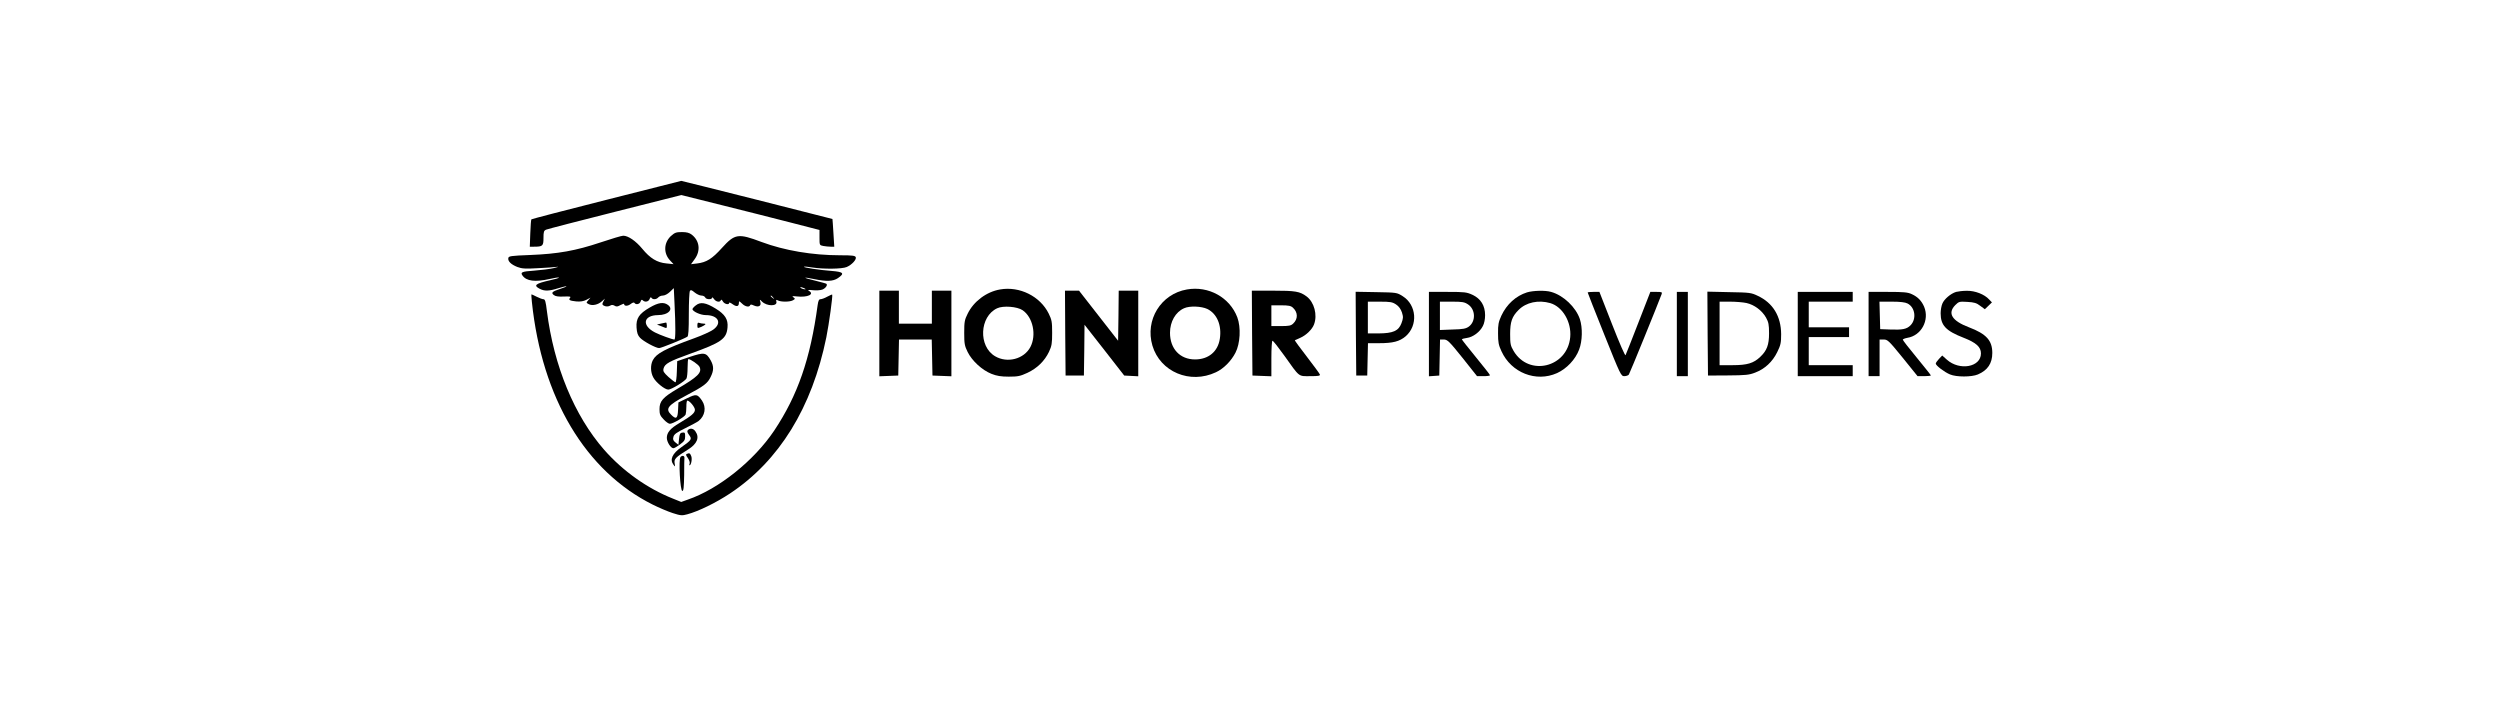 <?xml version="1.0" standalone="no"?>
<!DOCTYPE svg PUBLIC "-//W3C//DTD SVG 20010904//EN"
 "http://www.w3.org/TR/2001/REC-SVG-20010904/DTD/svg10.dtd">
<svg version="1.0" xmlns="http://www.w3.org/2000/svg"
 width="2047pt" height="578pt" viewBox="0 0 2047 578"
 preserveAspectRatio="xMidYMid meet">

<g transform="translate(0,578) scale(0.1,-0.1)"
fill="#000000" stroke="none">
<path d="M4966 4144 c-336 -85 -612 -157 -615 -160 -3 -3 -7 -55 -9 -115 l-4
-109 33 0 c73 0 79 6 79 71 0 52 3 61 23 69 12 5 266 71 564 146 l542 137 328
-82 c180 -45 435 -109 566 -143 l237 -61 0 -62 c0 -62 0 -63 31 -69 17 -3 45
-6 61 -6 l29 0 -7 113 c-4 61 -7 113 -8 114 -2 2 -1234 313 -1238 312 -2 0
-277 -70 -612 -155z"/>
<path d="M5494 3848 c-59 -55 -63 -141 -8 -200 l29 -31 -58 6 c-77 7 -134 42
-198 120 -53 64 -115 107 -156 107 -13 0 -97 -25 -186 -55 -203 -68 -348 -94
-577 -103 -158 -6 -175 -9 -178 -25 -5 -26 23 -53 74 -73 37 -14 65 -16 167
-10 67 3 138 8 157 11 19 2 8 -2 -25 -10 -33 -8 -106 -17 -162 -21 -100 -7
-114 -13 -95 -40 32 -46 104 -55 223 -28 39 9 73 14 76 11 2 -3 -31 -13 -74
-22 -120 -27 -138 -42 -83 -70 39 -20 75 -19 151 5 35 10 65 18 67 16 2 -2
-21 -12 -50 -21 -68 -22 -78 -32 -53 -51 14 -11 39 -14 82 -12 49 2 59 0 51
-10 -15 -18 -5 -24 50 -30 34 -3 59 1 83 13 l34 18 -18 -21 c-18 -20 -18 -21
3 -32 29 -16 78 -5 108 23 l25 22 -13 -24 c-10 -19 -10 -25 1 -32 18 -11 40
-11 58 0 9 6 21 5 33 -2 15 -10 25 -8 48 5 17 9 30 13 30 9 0 -19 30 -19 54 0
15 12 27 15 31 9 11 -18 43 -11 50 11 5 15 10 18 18 10 18 -18 47 -12 56 11 5
14 10 17 15 10 10 -17 41 -15 56 3 7 8 24 15 38 15 15 0 39 13 57 30 l32 31 6
-128 c9 -176 9 -293 -1 -293 -16 0 -118 37 -159 58 -111 57 -96 141 25 142 84
0 130 49 80 84 -35 25 -78 19 -148 -22 -88 -51 -113 -89 -108 -164 3 -44 10
-64 29 -84 27 -29 129 -84 156 -84 17 0 202 75 231 93 9 6 12 55 12 185 0 97
4 183 9 190 6 10 15 8 38 -12 17 -14 42 -26 56 -26 14 0 27 -7 31 -15 6 -18
56 -20 56 -3 0 7 7 2 16 -10 16 -24 50 -30 56 -10 3 8 9 4 17 -10 12 -22 51
-31 51 -12 0 6 13 1 29 -11 32 -23 51 -19 51 11 0 17 2 17 25 -5 25 -26 61
-33 67 -14 2 7 12 7 30 -2 38 -17 62 -5 54 26 -7 26 -7 26 13 6 40 -40 128
-40 118 -1 -4 16 -2 18 13 10 25 -13 96 -13 122 1 20 11 20 13 5 24 -15 11
-10 12 27 8 89 -10 148 18 99 46 -13 7 -4 9 32 5 28 -3 62 -1 78 5 26 10 45
36 34 47 -2 3 -44 14 -92 26 -102 24 -110 34 -9 13 101 -21 155 -19 195 8 57
39 46 51 -54 59 -99 7 -231 28 -224 34 3 3 33 0 68 -6 92 -14 243 -13 282 4
42 18 81 61 74 80 -5 13 -27 16 -127 16 -228 0 -457 39 -645 109 -191 72 -218
68 -324 -49 -80 -89 -127 -118 -203 -127 l-50 -6 31 43 c49 68 39 149 -25 199
-20 15 -41 21 -80 21 -47 0 -59 -4 -90 -32z m1091 -428 c13 -6 15 -9 5 -9 -8
0 -22 4 -30 9 -18 12 -2 12 25 0z m-254 -77 c13 -16 12 -17 -3 -4 -10 7 -18
15 -18 17 0 8 8 3 21 -13z"/>
<path d="M8189 3410 c-112 -19 -217 -98 -266 -199 -25 -50 -28 -67 -28 -156 0
-89 3 -106 28 -157 36 -73 119 -149 195 -179 43 -17 78 -23 142 -23 75 0 93 4
152 31 81 38 141 97 177 172 23 49 26 69 26 156 0 89 -3 106 -28 157 -70 142
-238 226 -398 198z m184 -170 c85 -58 115 -203 64 -301 -52 -99 -189 -135
-289 -76 -139 81 -128 326 17 393 49 23 164 14 208 -16z"/>
<path d="M9719 3410 c-214 -37 -345 -250 -283 -460 64 -215 308 -318 520 -218
63 29 125 92 160 160 39 75 46 207 15 290 -62 163 -235 259 -412 228z m167
-160 c79 -39 119 -134 102 -244 -16 -105 -93 -169 -203 -169 -123 0 -205 87
-205 218 0 91 45 170 115 201 46 21 142 17 191 -6z"/>
<path d="M7200 3050 l0 -351 78 3 77 3 3 148 3 147 134 0 134 0 3 -147 3 -148
78 -3 77 -3 0 351 0 350 -80 0 -80 0 0 -135 0 -135 -135 0 -135 0 0 135 0 135
-80 0 -80 0 0 -350z"/>
<path d="M8722 3053 l3 -348 75 0 75 0 3 208 2 208 163 -208 162 -208 58 -3
57 -3 0 351 0 350 -80 0 -80 0 -2 -205 -3 -205 -160 205 -160 205 -58 0 -57 0
2 -347z"/>
<path d="M10252 3053 l3 -348 78 -3 77 -3 0 146 c0 84 4 145 9 145 6 0 49 -55
97 -122 128 -180 113 -168 212 -168 68 0 83 3 79 14 -3 8 -51 73 -107 146 -56
72 -100 133 -98 134 1 1 22 10 45 20 48 21 97 69 112 109 30 78 2 183 -61 230
-55 41 -91 47 -275 47 l-173 0 2 -347z m335 207 c41 -38 42 -92 1 -130 -18
-17 -35 -20 -100 -20 l-78 0 0 85 0 85 78 0 c64 0 82 -4 99 -20z"/>
<path d="M12503 3386 c-91 -29 -166 -97 -210 -191 -23 -51 -28 -73 -27 -145 0
-72 4 -95 28 -146 80 -176 283 -256 455 -179 79 36 151 112 181 193 27 70 29
179 6 249 -33 98 -135 195 -236 223 -48 14 -147 11 -197 -4z m191 -88 c101
-30 174 -155 163 -278 -22 -249 -339 -326 -464 -113 -25 43 -28 57 -28 138 0
100 15 143 69 197 62 63 163 84 260 56z"/>
<path d="M16017 3390 c-44 -13 -98 -59 -113 -96 -8 -18 -14 -54 -14 -79 0 -99
42 -144 189 -201 102 -40 141 -75 141 -128 0 -112 -175 -144 -279 -51 l-38 34
-26 -27 c-15 -16 -27 -33 -27 -39 0 -16 71 -70 117 -89 52 -22 176 -22 228 0
80 34 118 91 118 176 0 102 -49 156 -191 210 -140 53 -178 115 -112 182 29 29
34 30 99 26 56 -3 75 -9 105 -32 l38 -28 29 28 29 28 -23 24 c-38 42 -115 72
-182 71 -33 0 -73 -5 -88 -9z"/>
<path d="M11102 3048 l3 -343 45 0 45 0 3 133 3 132 90 0 c115 0 168 14 218
56 103 89 91 257 -24 329 -48 30 -49 30 -217 33 l-168 3 2 -343z m329 239 c23
-15 38 -37 48 -65 12 -38 11 -48 -4 -89 -24 -63 -69 -82 -187 -83 l-88 0 0
130 0 130 99 0 c85 0 102 -3 132 -23z"/>
<path d="M11700 3044 l0 -345 43 3 42 3 3 148 3 147 32 0 c29 -1 43 -14 152
-150 l119 -150 53 0 c29 0 53 3 53 8 0 4 -52 70 -115 147 -63 77 -115 143
-115 146 0 4 19 9 41 12 49 6 107 49 131 98 11 20 18 56 18 88 0 78 -35 135
-103 167 -48 22 -65 24 -204 24 l-153 0 0 -346z m321 243 c61 -41 64 -138 6
-181 -24 -17 -46 -22 -133 -24 l-104 -4 0 116 0 116 99 0 c85 0 102 -3 132
-23z"/>
<path d="M13000 3385 c0 -3 61 -158 136 -345 133 -332 137 -340 164 -340 15 0
32 6 37 13 7 9 238 576 269 660 5 15 0 17 -43 17 l-50 0 -98 -252 c-54 -139
-101 -259 -105 -266 -4 -8 -50 99 -110 252 l-104 266 -48 0 c-26 0 -48 -2 -48
-5z"/>
<path d="M13730 3045 l0 -345 45 0 45 0 0 345 0 345 -45 0 -45 0 0 -345z"/>
<path d="M13982 3048 l3 -343 165 1 c144 1 172 4 221 23 79 30 142 88 181 168
28 57 32 75 32 147 -1 146 -67 256 -192 314 -54 26 -66 27 -235 30 l-177 4 2
-344z m318 251 c64 -14 127 -61 160 -119 21 -38 25 -58 25 -130 0 -94 -18
-141 -72 -192 -54 -52 -107 -68 -225 -68 l-108 0 0 260 0 260 85 0 c46 0 107
-5 135 -11z"/>
<path d="M14720 3045 l0 -345 225 0 225 0 0 45 0 45 -180 0 -180 0 0 115 0
115 165 0 165 0 0 40 0 40 -165 0 -165 0 0 105 0 105 180 0 180 0 0 40 0 40
-225 0 -225 0 0 -345z"/>
<path d="M15300 3045 l0 -345 45 0 45 0 0 150 0 150 34 0 c32 0 42 -10 156
-150 l121 -150 55 0 c29 0 54 3 54 6 0 3 -52 68 -115 145 -63 76 -115 143
-115 148 0 4 17 11 38 15 114 18 182 145 137 254 -21 49 -52 81 -100 103 -33
16 -66 19 -197 19 l-158 0 0 -345z m319 250 c63 -32 75 -128 24 -179 -31 -31
-65 -38 -168 -34 l-80 3 -3 113 -3 112 101 0 c69 0 110 -5 129 -15z"/>
<path d="M4355 3308 c82 -787 439 -1385 990 -1660 50 -25 123 -56 163 -69 65
-21 77 -22 120 -10 90 24 234 94 350 171 402 267 671 703 788 1278 22 109 54
342 48 350 -1 2 -19 -6 -40 -17 -21 -12 -46 -21 -56 -21 -12 0 -18 -12 -23
-47 -60 -443 -163 -739 -356 -1029 -166 -247 -454 -478 -708 -565 l-53 -19
-67 27 c-210 83 -411 226 -564 400 -244 279 -412 685 -469 1136 -9 77 -15 97
-28 97 -9 0 -33 9 -55 20 -22 11 -41 20 -43 20 -2 0 -1 -28 3 -62z"/>
<path d="M5698 3280 c-16 -12 -28 -26 -28 -31 0 -19 66 -49 108 -49 103 0 137
-65 62 -119 -22 -16 -93 -48 -157 -71 -237 -86 -309 -124 -338 -180 -20 -39
-19 -98 4 -140 21 -41 94 -100 123 -100 25 0 136 68 149 91 5 10 9 49 9 88 0
39 3 71 6 71 18 0 83 -45 92 -64 21 -47 -13 -81 -184 -181 -117 -69 -144 -100
-144 -165 0 -41 5 -54 34 -84 18 -20 41 -36 51 -36 25 0 122 57 129 76 3 9 6
38 6 65 0 27 3 49 8 49 18 0 62 -53 62 -75 0 -26 -26 -49 -127 -109 -75 -44
-103 -78 -103 -121 0 -34 32 -85 54 -85 7 0 31 14 54 31 35 26 42 36 42 66 0
30 -3 34 -22 31 -19 -2 -24 -11 -28 -52 l-5 -48 -24 19 c-19 15 -23 25 -17 46
5 21 25 36 99 72 50 25 99 51 107 58 53 42 65 112 28 167 -38 54 -46 56 -123
19 l-70 -34 -3 -62 c-3 -71 -16 -80 -57 -38 -49 48 -28 76 122 156 148 78 177
100 202 153 27 54 26 89 0 136 -37 65 -52 67 -171 28 l-103 -35 -3 -86 c-1
-48 -7 -87 -11 -87 -5 0 -30 19 -57 43 -40 37 -46 47 -41 69 10 40 47 60 222
123 251 90 294 120 302 214 6 66 -20 107 -98 155 -80 49 -124 56 -161 26z"/>
<path d="M5410 3130 c-19 -4 -32 -8 -29 -9 4 0 23 -8 43 -16 36 -15 36 -15 36
10 0 14 -3 24 -7 24 -5 -1 -24 -5 -43 -9z"/>
<path d="M5710 3116 c0 -24 2 -25 28 -14 39 17 49 28 25 28 -12 0 -28 3 -37 6
-12 5 -16 0 -16 -20z"/>
<path d="M5633 2259 c-9 -9 -6 -19 9 -40 26 -34 21 -42 -62 -100 -76 -53 -98
-102 -65 -145 14 -18 14 -17 9 12 -7 35 10 52 109 113 75 46 97 99 61 149 -16
24 -43 29 -61 11z"/>
<path d="M5623 2063 c-9 -3 -6 -13 9 -33 11 -16 18 -36 15 -44 -4 -9 -4 -16
-1 -16 13 0 23 52 14 75 -10 25 -15 28 -37 18z"/>
<path d="M5572 2038 c-17 -21 -3 -278 15 -278 10 0 13 28 15 130 0 72 1 135 2
142 1 17 -19 21 -32 6z"/>
</g>
</svg>
